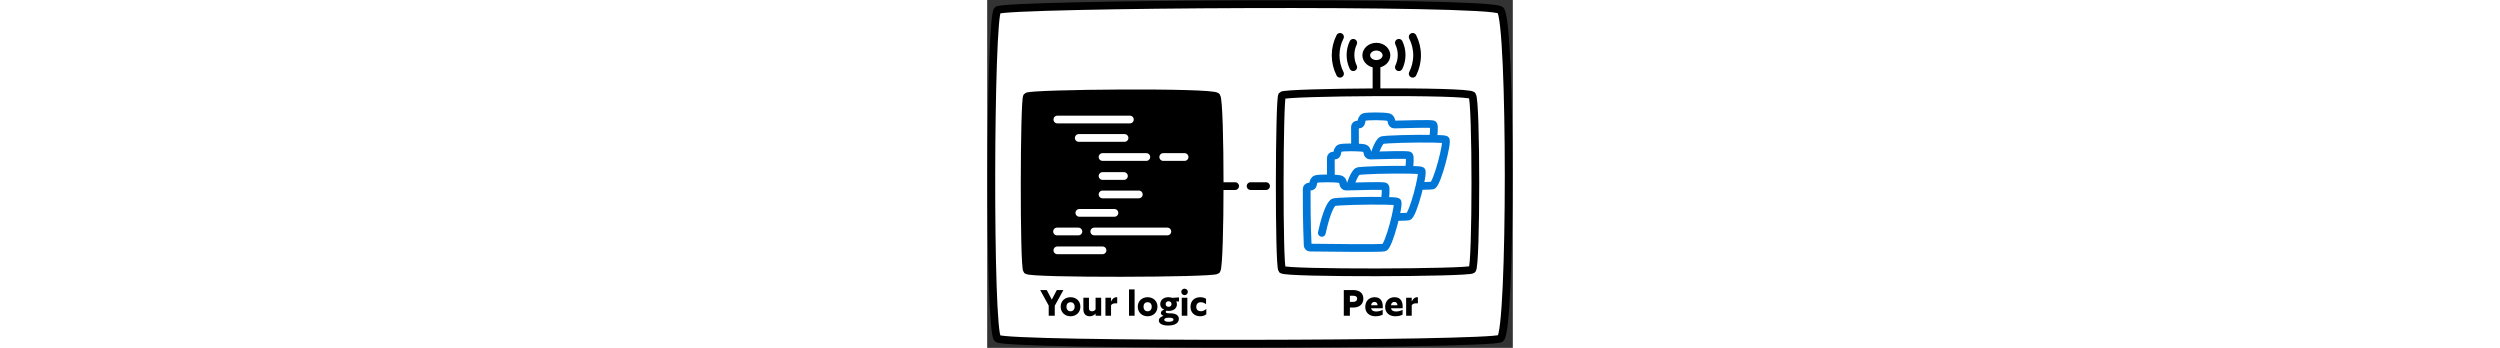 <svg  height="123" viewBox="0 0 884 585" fill="none" xmlns="http://www.w3.org/2000/svg">
<rect x="0" y="0" width="884" height="585" fill="#333333" stroke="none"/>
<path d="M863.091 17.055C844.547 1.123 30.425 6.434 17.443 17.055C4.462 27.676 2.607 556.966 17.443 569.357C32.279 581.749 844.546 579.979 863.091 569.357C881.636 558.736 881.636 32.987 863.091 17.055Z" fill="white" stroke="black" stroke-width="13" stroke-linecap="round" stroke-linejoin="round"/>
<path d="M618.503 213.395C618.365 231.645 618.545 270.19 620.181 308.203C620.272 310.317 621.992 311.99 624.107 312.019C666.742 312.616 742.72 313.371 748.8 311.966C756.628 310.157 775.298 237.803 770.886 234.814C769.724 234.027 761.661 233.557 750.425 233.343V230.716C750.425 230.568 750.433 230.423 750.448 230.276C750.672 228.182 752.365 211.709 750.425 209.458C748.509 207.235 706.143 209.122 684.686 209.42C682.179 209.455 680.324 207.144 680.059 204.651C679.692 201.208 678.133 197.589 673.855 196.795C665.725 195.288 639.272 195.2 634.342 196.795C630.643 197.993 629.595 202.146 629.09 205.928C628.822 207.937 627.163 209.458 625.136 209.458H622.493C620.302 209.458 618.519 211.205 618.503 213.395Z" fill="white"/>
<path d="M643.98 287.251C652.916 246.519 660.515 238.219 663.405 236.048C666.046 234.066 719.924 232.761 750.425 233.343M750.425 233.343C761.661 233.557 769.724 234.027 770.886 234.814C775.298 237.803 756.628 310.157 748.8 311.966C742.72 313.371 666.742 312.616 624.107 312.019C621.992 311.99 620.272 310.317 620.181 308.203C618.545 270.19 618.365 231.645 618.503 213.395C618.519 211.205 620.302 209.458 622.493 209.458H625.136C627.163 209.458 628.822 207.937 629.09 205.928C629.595 202.146 630.643 197.993 634.342 196.795C639.272 195.2 665.725 195.288 673.855 196.795C678.133 197.589 679.692 201.208 680.059 204.651C680.324 207.144 682.179 209.455 684.686 209.42C706.143 209.122 748.509 207.235 750.425 209.458C752.365 211.709 750.672 228.182 750.448 230.276C750.433 230.423 750.425 230.568 750.425 230.716V233.343Z" stroke="#0077D7" stroke-width="13" stroke-linecap="round" stroke-linejoin="round"/>
<path d="M577.912 265.584C577.775 283.833 577.954 322.378 579.59 360.392C579.681 362.505 581.401 364.178 583.517 364.208C626.151 364.805 702.129 365.559 708.209 364.154C716.038 362.345 734.707 289.992 730.295 287.003C729.134 286.216 721.07 285.746 709.834 285.531V282.904C709.834 282.757 709.842 282.611 709.857 282.464C710.081 280.37 711.774 263.897 709.834 261.646C707.918 259.424 665.552 261.31 644.095 261.608C641.588 261.643 639.733 259.332 639.468 256.839C639.102 253.397 637.542 249.777 633.264 248.984C625.134 247.476 598.682 247.388 593.752 248.984C590.053 250.181 589.004 254.334 588.499 258.117C588.231 260.125 586.572 261.646 584.546 261.646H581.902C579.712 261.646 577.929 263.393 577.912 265.584Z" fill="white"/>
<path d="M603.389 339.439C612.325 298.708 619.924 290.408 622.815 288.237C625.455 286.254 679.333 284.949 709.834 285.531M709.834 285.531C721.07 285.746 729.134 286.216 730.295 287.003C734.707 289.992 716.038 362.345 708.209 364.154C702.129 365.559 626.151 364.805 583.517 364.208C581.401 364.178 579.681 362.505 579.59 360.392C577.954 322.378 577.775 283.833 577.912 265.584C577.929 263.393 579.712 261.646 581.902 261.646H584.546C586.572 261.646 588.231 260.125 588.499 258.117C589.004 254.334 590.053 250.181 593.752 248.984C598.682 247.388 625.134 247.476 633.264 248.984C637.542 249.777 639.102 253.397 639.468 256.839C639.733 259.332 641.588 261.643 644.095 261.608C665.552 261.31 707.918 259.424 709.834 261.646C711.774 263.897 710.081 280.37 709.857 282.464C709.842 282.611 709.834 282.757 709.834 282.904V285.531Z" stroke="#0077D7" stroke-width="13" stroke-linecap="round" stroke-linejoin="round"/>
<path d="M537.321 317.772C537.184 336.022 537.364 374.566 538.999 412.58C539.09 414.694 540.81 416.367 542.926 416.396C585.561 416.993 661.538 417.748 667.618 416.343C675.447 414.534 694.116 342.18 689.704 339.191C688.543 338.404 680.479 337.934 669.243 337.719V335.093C669.243 334.945 669.251 334.799 669.267 334.652C669.491 332.559 671.183 316.086 669.243 313.835C667.327 311.612 624.961 313.499 603.504 313.797C600.998 313.831 599.143 311.52 598.877 309.028C598.511 305.585 596.951 301.965 592.673 301.172C584.543 299.664 558.091 299.576 553.161 301.172C549.462 302.369 548.413 306.523 547.909 310.305C547.64 312.314 545.981 313.835 543.955 313.835H541.311C539.121 313.835 537.338 315.582 537.321 317.772Z" fill="white"/>
<path d="M562.798 391.627C571.734 350.896 579.333 342.596 582.224 340.425C584.864 338.442 638.742 337.138 669.243 337.719M669.243 337.719C680.479 337.934 688.543 338.404 689.704 339.191C694.116 342.18 675.447 414.534 667.618 416.343C661.538 417.748 585.561 416.993 542.926 416.396C540.81 416.367 539.09 414.694 538.999 412.58C537.364 374.566 537.184 336.022 537.321 317.772C537.338 315.582 539.121 313.835 541.311 313.835H543.955C545.981 313.835 547.64 312.314 547.909 310.305C548.413 306.523 549.462 302.369 553.161 301.172C558.091 299.576 584.543 299.664 592.673 301.172C596.951 301.965 598.511 305.585 598.877 309.028C599.143 311.52 600.998 313.831 603.504 313.797C624.961 313.499 667.327 311.612 669.243 313.835C671.183 316.086 669.491 332.559 669.267 334.652C669.251 334.799 669.243 334.945 669.243 335.093V337.719Z" stroke="#0077D7" stroke-width="13" stroke-linecap="round" stroke-linejoin="round"/>
<path d="M654.756 155.153C576.399 155.51 498.401 157.621 495.949 160.434C491.04 166.069 490.339 446.842 495.949 453.415C501.56 459.989 808.727 459.05 815.74 453.415C822.753 447.781 822.753 168.886 815.74 160.434C812.229 156.203 733.313 154.796 654.756 155.153ZM654.756 155.153V111" stroke="black" stroke-width="13" stroke-linecap="round" stroke-linejoin="round"/>
<path d="M614.904 497.336C619.576 497.336 622.136 498.68 622.136 502.2C622.136 505.912 619.64 507.704 615.352 507.704H609.976V497.336H614.904ZM615.288 517.24C627.576 517.24 632.632 510.2 632.632 502.2C632.632 494.2 627.576 487.8 615.288 487.8H599.736V531H609.976V517.24H615.288ZM651.661 507.704C654.605 507.704 656.461 510.264 656.589 513.336H645.645C646.221 509.496 648.269 507.704 651.661 507.704ZM652.877 531.896C659.341 531.896 662.861 530.296 665.165 529.08V521.016C662.605 522.488 658.509 523.832 654.285 523.832C650.125 523.832 646.605 522.68 645.709 518.392H665.293V515.192C665.293 508.216 662.541 499.832 651.789 499.832C642.189 499.832 635.853 506.296 635.853 516.28C635.853 525.944 642.893 531.896 652.877 531.896ZM685.099 507.704C688.043 507.704 689.899 510.264 690.027 513.336H679.083C679.659 509.496 681.707 507.704 685.099 507.704ZM686.315 531.896C692.779 531.896 696.299 530.296 698.603 529.08V521.016C696.043 522.488 691.947 523.832 687.723 523.832C683.562 523.832 680.043 522.68 679.147 518.392H698.731V515.192C698.731 508.216 695.979 499.832 685.227 499.832C675.627 499.832 669.291 506.296 669.291 516.28C669.291 525.944 676.331 531.896 686.315 531.896ZM724.36 499.96C724.168 499.896 723.592 499.832 723.208 499.832C718.792 499.832 715.72 503.288 713.992 507.192V500.728H704.584V531H713.992V513.464C715.272 511.224 717.896 510.136 720.648 510.136H724.36V499.96Z" fill="black"/>
<path d="M671.5 93C671.5 100.34 664.596 107.5 654.5 107.5C644.404 107.5 637.5 100.34 637.5 93C637.5 85.66 644.404 78.5 654.5 78.5C664.596 78.5 671.5 85.66 671.5 93Z" stroke="black" stroke-width="13"/>
<path d="M615.641 72C612.673 78.156 611 85.122 611 92.5C611 99.878 612.673 106.844 615.641 113M692.359 113C695.327 106.844 697 99.878 697 92.5C697 85.122 695.327 78.156 692.359 72" stroke="black" stroke-width="13" stroke-linecap="round"/>
<path d="M593.394 62C588.665 71.309 586 81.843 586 93C586 104.157 588.665 114.691 593.394 124M715.606 124C720.335 114.691 723 104.157 723 93C723 81.843 720.335 71.309 715.606 62" stroke="black" stroke-width="13" stroke-linecap="round"/>
<path d="M385.756 162.318C378.765 153.892 71.831 156.701 66.937 162.318C62.043 167.936 61.344 447.875 66.937 454.429C72.531 460.983 378.765 460.047 385.756 454.429C392.748 448.812 392.748 170.744 385.756 162.318Z" fill="black" stroke="black" stroke-width="13" stroke-linecap="round" stroke-linejoin="round"/>
<path d="M128.184 487.8H117.112L108.664 503.928L100.216 487.8H89.144L103.48 513.976V531H113.656V514.232L128.184 487.8ZM140.179 531.896C149.459 531.896 156.755 525.496 156.755 515.768C156.755 506.104 149.459 499.832 140.179 499.832C130.899 499.832 123.603 506.104 123.603 515.768C123.603 525.496 130.899 531.896 140.179 531.896ZM133.331 515.768C133.331 510.712 136.403 508.216 140.179 508.216C143.955 508.216 147.091 510.712 147.091 515.768C147.091 520.952 143.955 523.512 140.179 523.512C136.403 523.512 133.331 520.952 133.331 515.768ZM191.716 531V500.728H182.308V520.248C181.028 522.424 178.724 523.512 176.356 523.512C172.836 523.512 171.172 521.784 171.172 518.264V500.728H161.764V520.12C161.764 527.032 165.156 531.896 172.58 531.896C176.74 531.896 179.94 529.976 182.308 527.416V531H191.716ZM218.673 499.96C218.481 499.896 217.905 499.832 217.521 499.832C213.105 499.832 210.033 503.288 208.305 507.192V500.728H198.897V531H208.305V513.464C209.585 511.224 212.208 510.136 214.961 510.136H218.673V499.96ZM238.522 486.648V531H247.93V486.648H238.522ZM269.804 531.896C279.084 531.896 286.38 525.496 286.38 515.768C286.38 506.104 279.084 499.832 269.804 499.832C260.524 499.832 253.228 506.104 253.228 515.768C253.228 525.496 260.524 531.896 269.804 531.896ZM262.956 515.768C262.956 510.712 266.028 508.216 269.804 508.216C273.58 508.216 276.716 510.712 276.716 515.768C276.716 520.952 273.58 523.512 269.804 523.512C266.028 523.512 262.956 520.952 262.956 515.768ZM305.085 516.024C302.333 516.024 300.157 514.296 300.157 511.352C300.157 508.344 302.333 506.616 305.085 506.616C307.773 506.616 310.013 508.344 310.013 511.352C310.013 514.296 307.773 516.024 305.085 516.024ZM305.213 541.176C299.709 541.176 297.725 539.576 297.725 537.656C297.725 535.928 299.773 534.328 304.509 534.328H306.685C311.549 534.328 313.341 535.8 313.341 537.464C313.341 539.512 310.845 541.176 305.213 541.176ZM291.069 511.416C291.069 516.408 294.397 519.48 297.533 520.632V520.888C294.845 521.656 292.093 523.512 292.093 526.456C292.093 528.632 294.013 530.168 296.445 531.064V531.256C293.501 532.28 288.701 534.264 288.701 539.064C288.701 543.928 294.013 547.448 304.189 547.448C316.157 547.448 322.365 542.968 322.365 536.184C322.365 530.872 317.949 527.16 309.117 526.968L305.341 526.904C302.205 526.84 300.221 525.88 300.221 524.6C300.221 523.768 300.669 523 301.693 522.424C302.845 522.744 304.125 522.872 305.405 522.872C314.237 522.872 319.101 517.944 319.101 511.8C319.101 510.072 318.717 508.408 318.013 506.872L322.621 507.064V500.152L311.165 500.92C309.245 500.216 307.069 499.832 304.637 499.832C296.893 499.832 291.069 504.376 291.069 511.416ZM327.209 500.728V531H336.617V500.728H327.209ZM331.945 485.496C328.809 485.496 326.441 487.8 326.441 490.808C326.441 493.816 328.809 496.312 331.945 496.312C335.017 496.312 337.449 493.816 337.449 490.808C337.449 487.8 335.017 485.496 331.945 485.496ZM358.172 531.896C363.804 531.896 366.876 529.784 368.54 528.44V519.544C366.3 521.592 362.908 523.448 359.644 523.448C355.932 523.448 351.644 521.912 351.644 516.024C351.644 510.904 354.716 508.28 359.324 508.28C362.396 508.28 365.084 509.304 368.092 511.608V502.456C365.468 500.856 362.396 499.832 358.492 499.832C347.74 499.832 341.916 506.68 341.916 516.152C341.916 525.56 348.764 531.896 358.172 531.896Z" fill="black"/>
<path d="M118 201C153.296 201 227.109 201 240 201" stroke="white" stroke-width="13" stroke-linecap="round" stroke-linejoin="round"/>
<path d="M154 232H231" stroke="white" stroke-width="13" stroke-linecap="round" stroke-linejoin="round"/>
<path d="M118 421H194" stroke="white" stroke-width="13" stroke-linecap="round" stroke-linejoin="round"/>
<path d="M194.001 264.056H267.645" stroke="white" stroke-width="13" stroke-linecap="round" stroke-linejoin="round"/>
<path d="M296.059 264.056H332.011" stroke="white" stroke-width="13" stroke-linecap="round" stroke-linejoin="round"/>
<path d="M180.084 389.308C215.65 389.308 290.028 389.308 303.017 389.308" stroke="white" stroke-width="13" stroke-linecap="round" stroke-linejoin="round"/>
<path d="M117.459 389.308H153.411" stroke="white" stroke-width="13" stroke-linecap="round" stroke-linejoin="round"/>
<path d="M194 296H230" stroke="white" stroke-width="13" stroke-linecap="round" stroke-linejoin="round"/>
<path d="M194 327H255" stroke="white" stroke-width="13" stroke-linecap="round" stroke-linejoin="round"/>
<path d="M155 358H214" stroke="white" stroke-width="13" stroke-linecap="round" stroke-linejoin="round"/>
<path d="M391 313H492" stroke="black" stroke-width="13" stroke-linecap="round" stroke-linejoin="round" stroke-dasharray="26 26"/>
</svg>

